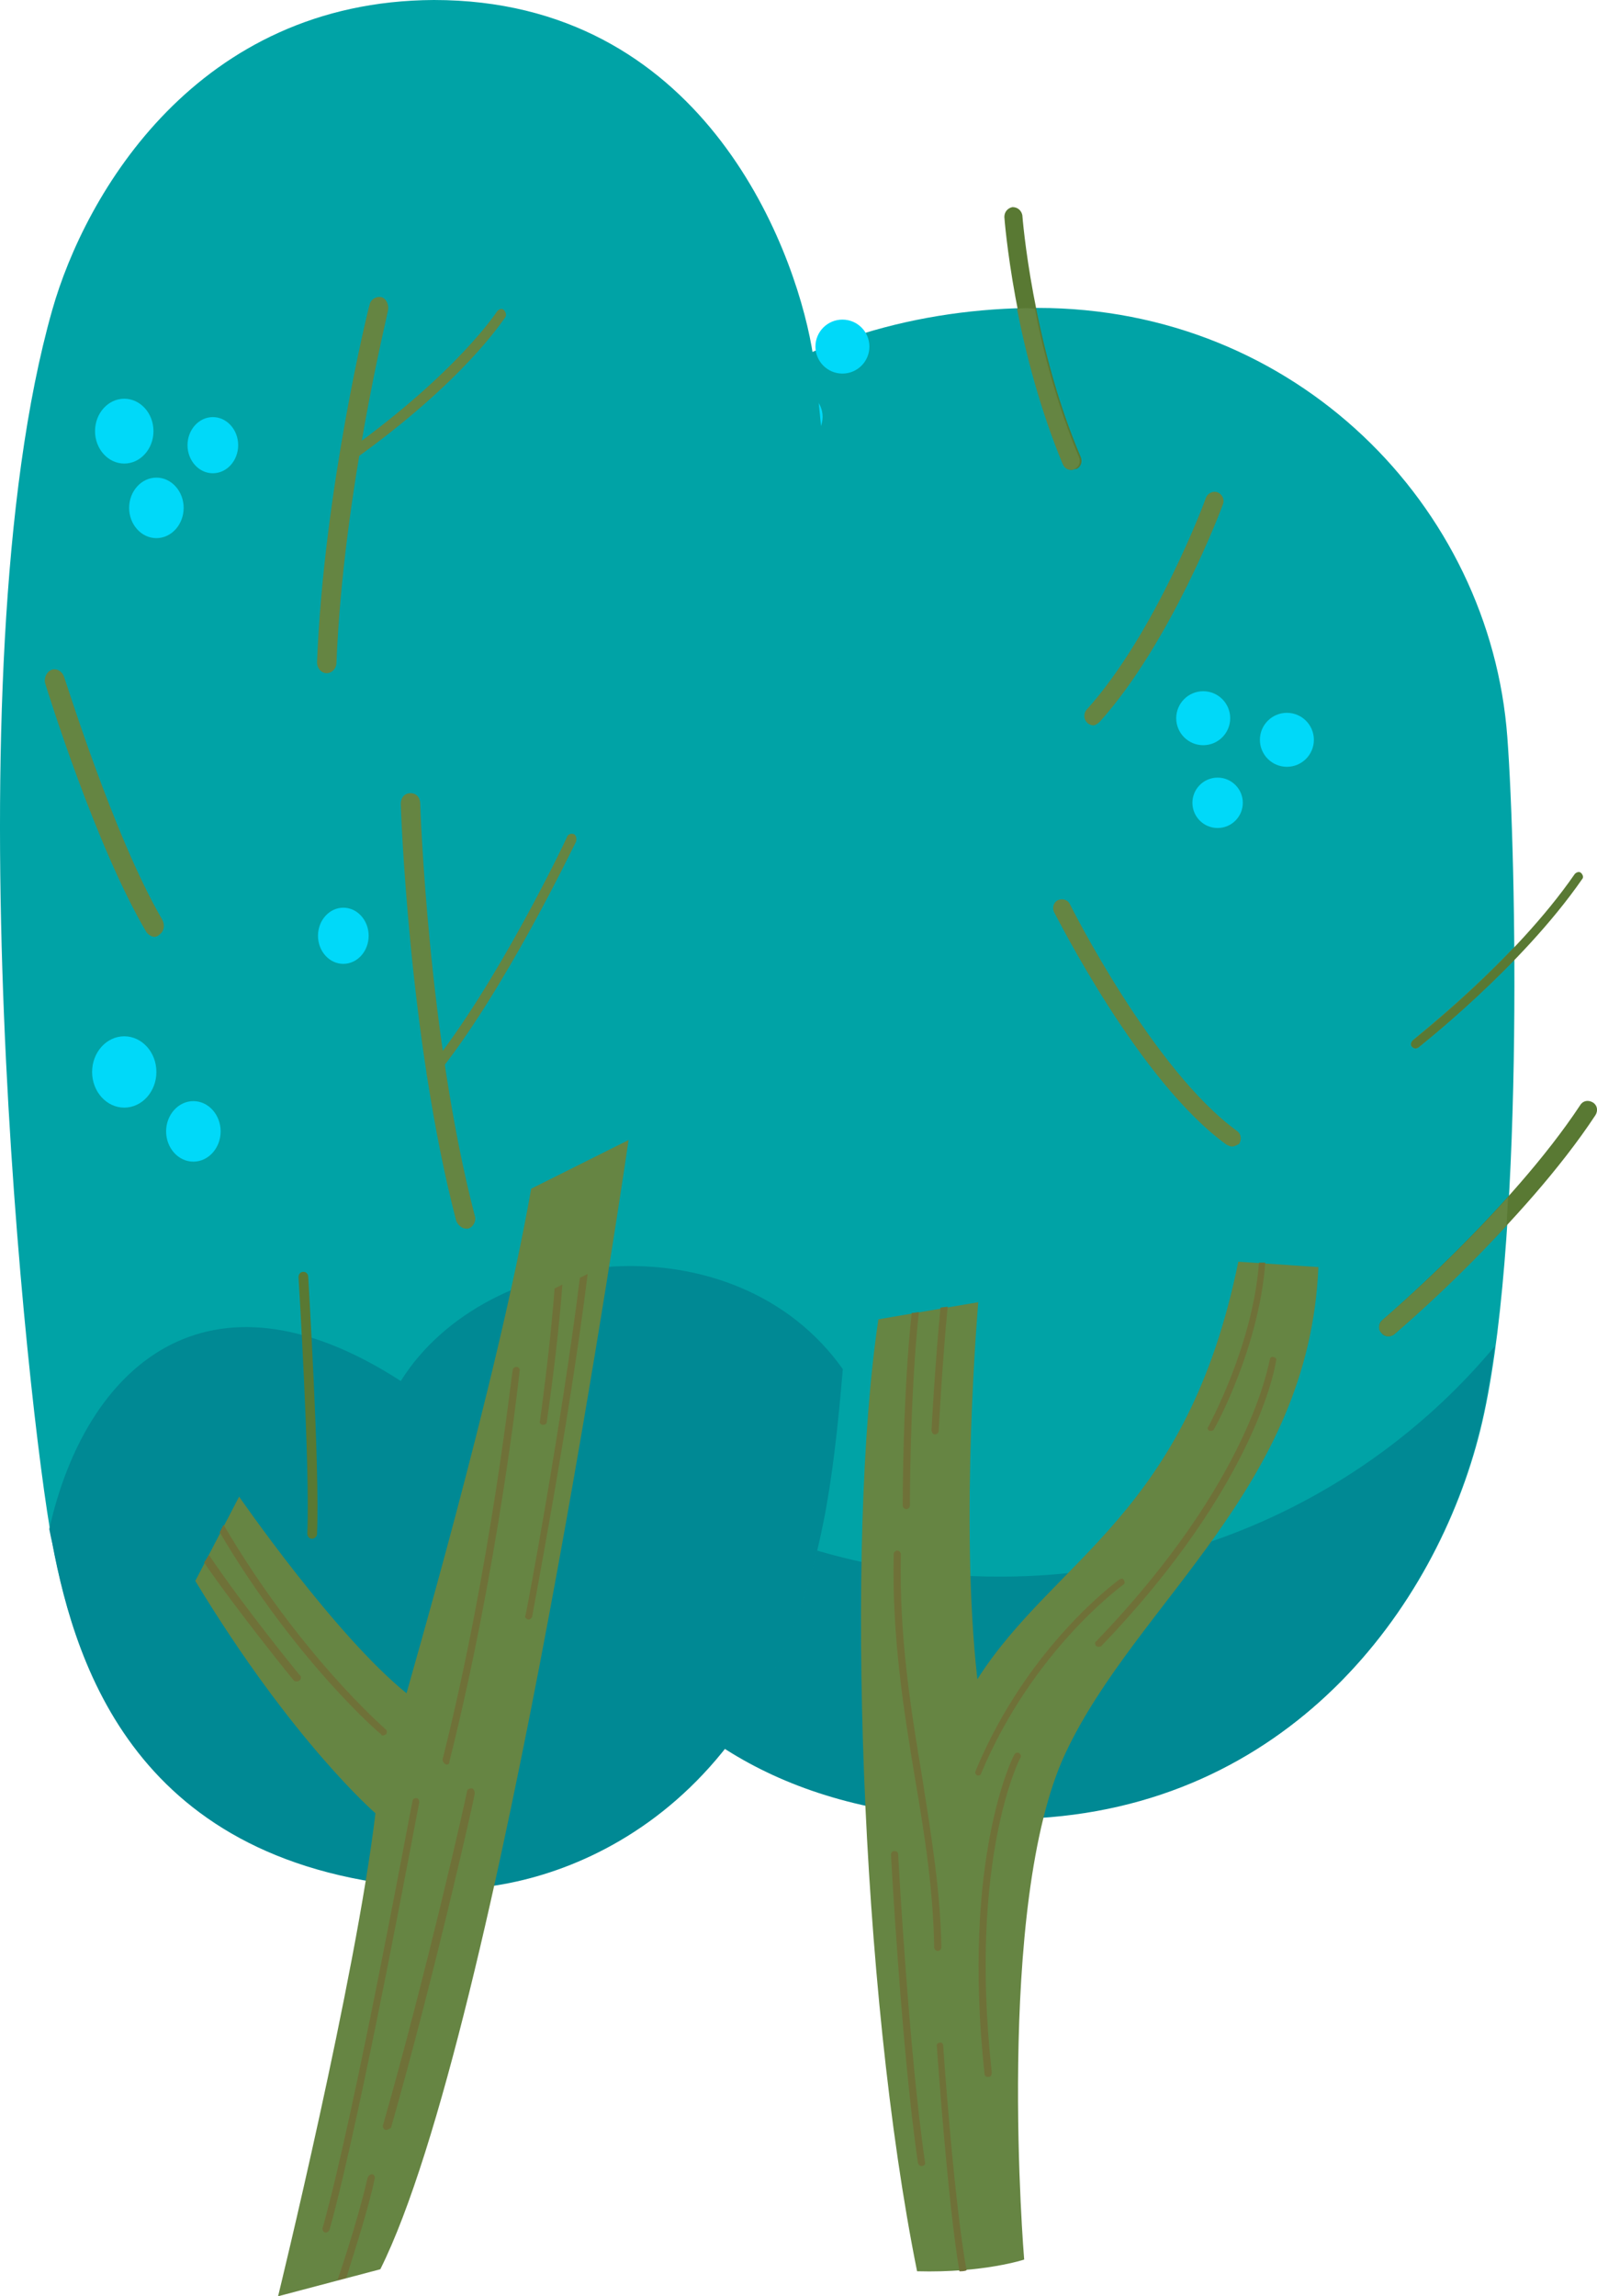 <svg version="1.1" xmlns="http://www.w3.org/2000/svg" xmlns:xlink="http://www.w3.org/1999/xlink" width="70.305" height="101.083" viewBox="0,0,70.305,101.083"><g transform="translate(-404.394,-194.459)"><g data-paper-data="{&quot;isPaintingLayer&quot;:true}" fill-rule="nonzero" stroke-linecap="butt" stroke-linejoin="miter" stroke-miterlimit="10" stroke-dasharray="" stroke-dashoffset="0" style="mix-blend-mode: normal"><path d="M428.052,226.551c1.347,-12.596 11.526,-18.537 22.023,-18.537c11.368,0 19.924,8.714 20.676,18.894c0.396,5.228 0.753,22.657 -1.188,30.499c-1.941,7.843 -8.437,16.636 -19.963,17.072c-18.735,0.713 -21.666,-13.903 -22.261,-20.24c-0.238,-2.456 -0.555,-15.883 0.713,-27.687z" data-paper-data="{&quot;index&quot;:null}" fill="#00a3a6" stroke="none" stroke-width="0.815"/><path d="M465.523,253.287c-0.119,0 -0.238,-0.04 -0.317,-0.158c-0.158,-0.158 -0.119,-0.436 0.04,-0.555c0.04,-0.04 5.625,-4.793 8.714,-9.467c0.119,-0.198 0.356,-0.238 0.555,-0.119c0.198,0.119 0.238,0.357 0.119,0.555c-3.129,4.753 -8.793,9.586 -8.833,9.625c-0.079,0.079 -0.198,0.119 -0.277,0.119z" data-paper-data="{&quot;index&quot;:null}" fill="#597933" stroke="none" stroke-width="0.815"/><path d="M451.58,215.143c-0.158,0 -0.317,-0.079 -0.357,-0.238c-2.179,-5.11 -2.614,-10.853 -2.614,-10.893c0,-0.238 0.158,-0.396 0.356,-0.436c0.238,0 0.396,0.158 0.436,0.357c0,0.04 0.436,5.664 2.575,10.655c0.079,0.198 0,0.436 -0.198,0.515c-0.119,0 -0.158,0.04 -0.198,0.04z" data-paper-data="{&quot;index&quot;:null}" fill="#597933" stroke="none" stroke-width="0.815"/><g data-paper-data="{&quot;index&quot;:null}" stroke="none" stroke-width="0.815"><path d="M470.197,253.723c-0.198,1.386 -0.396,2.654 -0.673,3.723c-1.941,7.843 -8.437,16.636 -19.963,17.072c-18.418,0.673 -21.548,-13.467 -22.221,-19.963c5.189,5.704 12.675,9.308 21.072,9.308c8.793,0 16.636,-3.961 21.785,-10.14z" fill="#008994"/><path d="M449.956,208.053c0.357,1.901 0.99,4.278 1.941,6.536c0.079,0.198 0,0.436 -0.198,0.515c-0.04,0.04 -0.119,0.04 -0.158,0.04c-0.158,0 -0.277,-0.079 -0.356,-0.238c-0.99,-2.377 -1.624,-4.832 -2.02,-6.852c0.277,-0.04 0.555,-0.04 0.792,0z" fill="#658542"/><path d="M465.76,253.208c-0.04,0.04 -0.158,0.079 -0.238,0.079c-0.119,0 -0.238,-0.079 -0.317,-0.158c-0.158,-0.158 -0.119,-0.396 0.04,-0.555c0.04,-0.04 2.852,-2.416 5.545,-5.426c-0.04,0.436 -0.04,0.871 -0.079,1.268c-2.495,2.733 -4.912,4.753 -4.951,4.793z" fill="#658542"/><path d="M466.83,240.572c-0.04,0.04 -0.079,0.04 -0.119,0.04c-0.079,0 -0.119,-0.04 -0.158,-0.079c-0.079,-0.079 -0.04,-0.198 0.04,-0.277c0,-0.04 2.218,-1.743 4.436,-4.08c0,0.158 0,0.356 0,0.555c-2.139,2.218 -4.159,3.803 -4.199,3.842z" fill="#658542"/></g><path d="M443.064,252.535l4.397,-0.753c0,0 -0.832,9.586 -0.04,16.596c3.406,-5.347 9.229,-7.249 11.487,-18.379l3.525,0.238c-0.396,9.704 -8.001,14.735 -11.13,21.389c-3.129,6.654 -1.822,22.3 -1.822,22.3c0,0 -1.782,0.594 -4.714,0.515c-2.495,-12.358 -3.169,-32.123 -1.703,-41.907z" data-paper-data="{&quot;index&quot;:null}" fill="#668543" stroke="none" stroke-width="0.815"/><path d="M440.608,230.789c-0.04,0 -0.04,0 -0.079,0c-3.842,-1.822 -7.447,-6.298 -7.486,-6.338c-0.079,-0.079 -0.04,-0.198 0.04,-0.277c0.079,-0.079 0.198,-0.04 0.277,0.04c0.04,0.04 3.604,4.476 7.367,6.258c0.079,0.04 0.158,0.158 0.079,0.277c-0.04,-0.04 -0.119,0.04 -0.198,0.04z" data-paper-data="{&quot;index&quot;:null}" fill="#658542" stroke="none" stroke-width="0.815"/><path d="M452.531,226.392c-0.079,0 -0.198,-0.04 -0.277,-0.119c-0.158,-0.158 -0.158,-0.396 -0.04,-0.555c3.05,-3.367 5.268,-9.308 5.268,-9.348c0.079,-0.198 0.317,-0.317 0.515,-0.238c0.198,0.079 0.317,0.317 0.238,0.515c-0.079,0.238 -2.297,6.1 -5.427,9.586c-0.079,0.079 -0.198,0.158 -0.277,0.158z" data-paper-data="{&quot;index&quot;:null}" fill="#658542" stroke="none" stroke-width="0.815"/><path d="M436.093,230.868c0.36,0 0.687,0.147 0.924,0.383c0.236,0.237 0.383,0.564 0.383,0.924c0,0.36 -0.147,0.687 -0.383,0.924c-0.237,0.236 -0.564,0.383 -0.924,0.383c-0.36,0 -0.687,-0.147 -0.924,-0.383c-0.236,-0.237 -0.383,-0.564 -0.383,-0.924c0,-0.36 0.147,-0.687 0.383,-0.924c0.237,-0.236 0.564,-0.383 0.924,-0.383z" data-paper-data="{&quot;index&quot;:null}" fill="#00d9f9" stroke="none" stroke-width="0.815"/><path d="M434.073,233.799c0.328,0 0.625,0.133 0.84,0.348c0.215,0.215 0.348,0.512 0.348,0.84c0,0.328 -0.133,0.625 -0.348,0.84c-0.215,0.215 -0.512,0.348 -0.84,0.348c-0.328,0 -0.625,-0.133 -0.84,-0.348c-0.215,-0.215 -0.348,-0.512 -0.348,-0.84c0,-0.328 0.133,-0.625 0.348,-0.84c0.215,-0.215 0.512,-0.348 0.84,-0.348z" data-paper-data="{&quot;index&quot;:null}" fill="#00d9f9" stroke="none" stroke-width="0.815"/><path d="M437.162,234.314c0.328,0 0.625,0.133 0.84,0.348c0.215,0.215 0.348,0.512 0.348,0.84c0,0.328 -0.133,0.625 -0.348,0.84c-0.215,0.215 -0.512,0.348 -0.84,0.348c-0.328,0 -0.625,-0.133 -0.84,-0.348c-0.215,-0.215 -0.348,-0.512 -0.348,-0.84c0,-0.328 0.133,-0.625 0.348,-0.84c0.215,-0.215 0.512,-0.348 0.84,-0.348z" data-paper-data="{&quot;index&quot;:null}" fill="#00d9f9" stroke="none" stroke-width="0.815"/><path d="M457.363,224.887c0.328,0 0.625,0.133 0.84,0.348c0.215,0.215 0.348,0.512 0.348,0.84c0,0.328 -0.133,0.625 -0.348,0.84c-0.215,0.215 -0.512,0.348 -0.84,0.348c-0.328,0 -0.625,-0.133 -0.84,-0.348c-0.215,-0.215 -0.348,-0.512 -0.348,-0.84c0,-0.328 0.133,-0.625 0.348,-0.84c0.215,-0.215 0.512,-0.348 0.84,-0.348z" data-paper-data="{&quot;index&quot;:null}" fill="#00d9f9" stroke="none" stroke-width="0.815"/><path d="M461.047,225.838c0.328,0 0.625,0.133 0.84,0.348c0.215,0.215 0.348,0.512 0.348,0.84c0,0.328 -0.133,0.625 -0.348,0.84c-0.215,0.215 -0.512,0.348 -0.84,0.348c-0.328,0 -0.625,-0.133 -0.84,-0.348c-0.215,-0.215 -0.348,-0.512 -0.348,-0.84c0,-0.328 0.133,-0.625 0.348,-0.84c0.215,-0.215 0.512,-0.348 0.84,-0.348z" data-paper-data="{&quot;index&quot;:null}" fill="#00d9f9" stroke="none" stroke-width="0.815"/><path d="M457.997,228.69c0.306,0 0.583,0.124 0.784,0.325c0.201,0.201 0.325,0.478 0.325,0.784c0,0.306 -0.124,0.583 -0.325,0.784c-0.201,0.201 -0.478,0.325 -0.784,0.325c-0.306,0 -0.583,-0.124 -0.784,-0.325c-0.201,-0.201 -0.325,-0.478 -0.325,-0.784c0,-0.306 0.124,-0.583 0.325,-0.784c0.201,-0.201 0.478,-0.325 0.784,-0.325z" data-paper-data="{&quot;index&quot;:null}" fill="#00d9f9" stroke="none" stroke-width="0.815"/><path d="M438.232,208.013c0.306,0 0.583,0.124 0.784,0.325c0.201,0.201 0.325,0.478 0.325,0.784c0,0.306 -0.124,0.583 -0.325,0.784c-0.201,0.201 -0.478,0.325 -0.784,0.325c-0.306,0 -0.583,-0.124 -0.784,-0.325c-0.201,-0.201 -0.325,-0.478 -0.325,-0.784c0,-0.306 0.124,-0.583 0.325,-0.784c0.201,-0.201 0.478,-0.325 0.784,-0.325z" data-paper-data="{&quot;index&quot;:null}" fill="#00d9f9" stroke="none" stroke-width="0.815"/><path d="M441.48,208.528c0.328,0 0.625,0.133 0.84,0.348c0.215,0.215 0.348,0.512 0.348,0.84c0,0.328 -0.133,0.625 -0.348,0.84c-0.215,0.215 -0.512,0.348 -0.84,0.348c-0.328,0 -0.625,-0.133 -0.84,-0.348c-0.215,-0.215 -0.348,-0.512 -0.348,-0.84c0,-0.328 0.133,-0.625 0.348,-0.84c0.215,-0.215 0.512,-0.348 0.84,-0.348z" data-paper-data="{&quot;index&quot;:null}" fill="#00d9f9" stroke="none" stroke-width="0.815"/><path d="M439.459,211.657c0.317,0 0.604,0.129 0.812,0.337c0.208,0.208 0.337,0.495 0.337,0.812c0,0.317 -0.129,0.604 -0.337,0.812c-0.208,0.208 -0.495,0.337 -0.812,0.337c-0.317,0 -0.604,-0.129 -0.812,-0.337c-0.208,-0.208 -0.337,-0.495 -0.337,-0.812c0,-0.317 0.129,-0.604 0.337,-0.812c0.208,-0.208 0.495,-0.337 0.812,-0.337z" data-paper-data="{&quot;index&quot;:null}" fill="#00d9f9" stroke="none" stroke-width="0.815"/><path d="M458.631,244.93c-0.079,0 -0.158,-0.04 -0.238,-0.079c-3.842,-2.773 -7.447,-9.982 -7.605,-10.259c-0.079,-0.198 0,-0.436 0.198,-0.515c0.198,-0.079 0.436,0 0.515,0.198c0.04,0.079 3.644,7.288 7.367,9.982c0.158,0.119 0.198,0.357 0.079,0.555c-0.079,0.04 -0.198,0.119 -0.317,0.119z" data-paper-data="{&quot;index&quot;:null}" fill="#658542" stroke="none" stroke-width="0.815"/><path d="M466.711,240.612c-0.04,0 -0.119,-0.04 -0.158,-0.079c-0.079,-0.079 -0.04,-0.198 0.04,-0.277c0.04,-0.04 4.476,-3.486 7.13,-7.328c0.079,-0.079 0.198,-0.119 0.277,-0.04c0.079,0.079 0.119,0.198 0.04,0.277c-2.693,3.882 -7.169,7.367 -7.209,7.407c-0.04,0 -0.079,0.04 -0.119,0.04z" data-paper-data="{&quot;index&quot;:null}" fill="#597933" stroke="none" stroke-width="0.815"/><path d="M439.895,254c-0.079,0 -0.119,0 -0.158,-0.04c-3.921,-1.98 -8.873,-9.348 -9.11,-9.665c-0.119,-0.198 -0.079,-0.436 0.119,-0.555c0.198,-0.119 0.436,-0.079 0.555,0.119c0.04,0.079 5.03,7.526 8.793,9.387c0.198,0.079 0.277,0.317 0.158,0.515c-0.04,0.158 -0.198,0.238 -0.357,0.238z" data-paper-data="{&quot;index&quot;:null}" fill="#658542" stroke="none" stroke-width="0.815"/><path d="M435.499,250.079c-0.119,0 -0.198,-0.079 -0.198,-0.198c-0.238,-3.05 -1.505,-6.021 -1.505,-6.06c-0.04,-0.119 0,-0.198 0.119,-0.277c0.119,-0.079 0.198,0 0.277,0.119c0,0.04 1.307,3.05 1.545,6.179c-0.04,0.119 -0.119,0.238 -0.238,0.238z" data-paper-data="{&quot;index&quot;:null}" fill="#658542" stroke="none" stroke-width="0.815"/><path d="M438.152,259.427c-0.04,0 -0.04,0 -0.079,0c-3.803,-1.505 -7.763,-4.278 -7.803,-4.317c-0.079,-0.079 -0.119,-0.198 -0.04,-0.277c0.079,-0.079 0.198,-0.119 0.277,-0.04c0.04,0.04 3.961,2.773 7.724,4.278c0.119,0.04 0.158,0.158 0.119,0.238c-0.04,0.079 -0.119,0.119 -0.198,0.119z" data-paper-data="{&quot;index&quot;:null}" fill="#658542" stroke="none" stroke-width="0.815"/><path d="M444.965,289.807c-0.079,0 -0.119,-0.04 -0.158,-0.119c-0.713,-4.832 -1.188,-13.507 -1.188,-13.586c0,-0.079 0.04,-0.158 0.158,-0.158c0.079,0 0.158,0.04 0.158,0.158c0,0.079 0.475,8.754 1.188,13.586c0,0.04 -0.04,0.119 -0.158,0.119z" data-paper-data="{&quot;index&quot;:null}" fill="#6f7138" stroke="none" stroke-width="0.815"/><path d="M446.946,294.402c-0.119,0.04 -0.198,0.04 -0.317,0.04c-0.515,-3.05 -0.99,-9.823 -0.99,-9.902c-0.04,-0.079 0.04,-0.158 0.119,-0.158c0.079,-0.04 0.158,0.04 0.158,0.119c0,0.079 0.475,6.892 1.03,9.902z" data-paper-data="{&quot;index&quot;:null}" fill="#6f7138" stroke="none" stroke-width="0.815"/><path d="M457.601,257.248c0,-0.04 1.941,-3.525 2.218,-7.209h0.277c-0.277,3.763 -2.218,7.288 -2.258,7.328c0,0.04 -0.079,0.079 -0.119,0.079c-0.04,0 -0.04,0 -0.079,0c-0.079,-0.04 -0.119,-0.119 -0.04,-0.198z" data-paper-data="{&quot;index&quot;:null}" fill="#6f7138" stroke="none" stroke-width="0.815"/><path d="M447.461,272.617h-0.04c-0.079,-0.04 -0.119,-0.119 -0.079,-0.198c2.297,-5.545 6.298,-8.397 6.338,-8.437c0.079,-0.04 0.158,-0.04 0.198,0.04c0.04,0.079 0.04,0.158 -0.04,0.198c-0.04,0.04 -3.961,2.852 -6.258,8.318c0,0.04 -0.04,0.079 -0.119,0.079z" data-paper-data="{&quot;index&quot;:null}" fill="#6f7138" stroke="none" stroke-width="0.815"/><path d="M452.768,266.952c-0.04,0 -0.079,0 -0.119,-0.04c-0.04,-0.04 -0.079,-0.158 0,-0.198c6.892,-7.169 7.605,-12.358 7.645,-12.398c0,-0.079 0.079,-0.158 0.158,-0.119c0.079,0 0.158,0.079 0.119,0.158c0,0.04 -0.753,5.347 -7.724,12.596c0,-0.04 -0.04,0 -0.079,0z" data-paper-data="{&quot;index&quot;:null}" fill="#6f7138" stroke="none" stroke-width="0.815"/><path d="M444.846,252.218c-0.396,3.604 -0.396,8.476 -0.396,8.516c0,0.079 -0.079,0.158 -0.158,0.158c-0.079,0 -0.158,-0.079 -0.158,-0.158c0,-0.079 0,-4.872 0.396,-8.476z" data-paper-data="{&quot;index&quot;:null}" fill="#6f7138" stroke="none" stroke-width="0.815"/><path d="M445.401,257.446c0,-0.04 0.158,-2.971 0.396,-5.427l0.317,-0.04c-0.238,2.456 -0.396,5.426 -0.396,5.466c0,0.079 -0.079,0.158 -0.158,0.158c0.04,0 0,0 0,0c-0.079,0 -0.119,-0.04 -0.158,-0.158z" data-paper-data="{&quot;index&quot;:null}" fill="#6f7138" stroke="none" stroke-width="0.815"/><path d="M445.678,280.341c-0.079,0 -0.158,-0.079 -0.158,-0.158c-0.04,-2.456 -0.396,-4.832 -0.832,-7.367c-0.515,-3.09 -1.03,-6.298 -0.951,-9.942c0,-0.079 0.079,-0.158 0.158,-0.158c0.079,0 0.158,0.079 0.158,0.158c-0.079,3.644 0.436,6.813 0.951,9.902c0.396,2.535 0.792,4.951 0.832,7.407c0,0.079 -0.079,0.158 -0.158,0.158z" data-paper-data="{&quot;index&quot;:null}" fill="#6f7138" stroke="none" stroke-width="0.815"/><path d="M447.896,285.886c-0.079,0 -0.158,-0.04 -0.158,-0.119c-1.03,-9.506 1.268,-14.022 1.307,-14.061c0.04,-0.079 0.119,-0.119 0.198,-0.079c0.079,0.04 0.119,0.119 0.079,0.198c-0.04,0.04 -2.297,4.476 -1.268,13.863c0,0.119 -0.04,0.198 -0.158,0.198z" data-paper-data="{&quot;index&quot;:null}" fill="#6f7138" stroke="none" stroke-width="0.815"/><path d="M430.352,226.704c0.296,0 0.564,0.12 0.757,0.314c0.194,0.194 0.314,0.462 0.314,0.757c0,0.296 -0.12,0.564 -0.314,0.757c-0.194,0.194 -0.462,0.314 -0.757,0.314c-0.296,0 -0.564,-0.12 -0.757,-0.314c-0.194,-0.194 -0.314,-0.462 -0.314,-0.757c0,-0.296 0.12,-0.564 0.314,-0.757c0.194,-0.194 0.462,-0.314 0.757,-0.314z" data-paper-data="{&quot;index&quot;:null}" fill="#00d9f9" stroke="#000000" stroke-width="0"/><path d="M434.124,227.99c0.307,0 0.586,0.125 0.788,0.327c0.202,0.202 0.327,0.48 0.327,0.788c0,0.307 -0.125,0.586 -0.327,0.788c-0.202,0.202 -0.48,0.327 -0.788,0.327c-0.307,0 -0.586,-0.125 -0.788,-0.327c-0.202,-0.202 -0.327,-0.481 -0.327,-0.788c0,-0.307 0.125,-0.586 0.327,-0.788c0.202,-0.202 0.481,-0.327 0.788,-0.327z" data-paper-data="{&quot;index&quot;:null}" fill="#00d9f9" stroke="#000000" stroke-width="0"/><path d="M431.424,230.433c0.343,0 0.654,0.139 0.879,0.364c0.225,0.225 0.364,0.536 0.364,0.879c0,0.343 -0.139,0.654 -0.364,0.879c-0.225,0.225 -0.536,0.364 -0.879,0.364c-0.343,0 -0.654,-0.139 -0.879,-0.364c-0.225,-0.225 -0.364,-0.536 -0.364,-0.879c0,-0.343 0.139,-0.654 0.364,-0.879c0.225,-0.225 0.536,-0.364 0.879,-0.364z" data-paper-data="{&quot;index&quot;:null}" fill="#00d9f9" stroke="#000000" stroke-width="0"/><path d="M433.996,207.159c0.39,0 0.744,0.159 1,0.414c0.256,0.256 0.415,0.61 0.415,1c0,0.39 -0.159,0.744 -0.415,1c-0.256,0.256 -0.61,0.414 -1,0.414c-0.39,0 -0.744,-0.159 -1,-0.414c-0.256,-0.256 -0.415,-0.61 -0.415,-1c0,-0.39 0.159,-0.744 0.415,-1c0.256,-0.256 0.61,-0.414 1,-0.414z" data-paper-data="{&quot;index&quot;:null}" fill="#00d9f9" stroke="#000000" stroke-width="0"/><path d="M431.767,210.417c0.366,0 0.699,0.149 0.939,0.39c0.241,0.24 0.39,0.573 0.39,0.939c0,0.366 -0.149,0.699 -0.39,0.939c-0.24,0.241 -0.573,0.39 -0.939,0.39c-0.366,0 -0.699,-0.149 -0.939,-0.39c-0.241,-0.24 -0.39,-0.573 -0.39,-0.939c0,-0.366 0.149,-0.699 0.39,-0.939c0.24,-0.241 0.573,-0.39 0.939,-0.39z" data-paper-data="{&quot;index&quot;:null}" fill="#00d9f9" stroke="#000000" stroke-width="0"/><path d="M434.724,212.688c0.426,0 0.811,0.173 1.091,0.452c0.279,0.279 0.452,0.665 0.452,1.091c0,0.426 -0.173,0.811 -0.452,1.091c-0.279,0.279 -0.665,0.452 -1.091,0.452c-0.426,0 -0.811,-0.173 -1.091,-0.452c-0.279,-0.279 -0.452,-0.665 -0.452,-1.091c0,-0.426 0.173,-0.811 0.452,-1.091c0.279,-0.279 0.665,-0.452 1.091,-0.452z" data-paper-data="{&quot;index&quot;:null}" fill="#00d9f9" stroke="#000000" stroke-width="0"/><path d="M433.01,261.466c-0.129,0 -0.214,-0.043 -0.3,-0.129c-0.171,-0.171 -0.171,-0.429 0,-0.6c0.043,-0.043 3.643,-3.686 5.272,-7.072c0.086,-0.214 0.343,-0.3 0.557,-0.214c0.214,0.086 0.3,0.343 0.214,0.557c-1.672,3.515 -5.272,7.158 -5.444,7.329c-0.086,0.086 -0.214,0.129 -0.3,0.129z" data-paper-data="{&quot;index&quot;:null}" fill="#597933" stroke="#000000" stroke-width="0"/><path d="M423.494,194.459c11.744,0 15.816,10.703 16.631,15.269c0.814,4.567 3.172,38.292 0.514,51.707c-2.657,13.462 -12.259,16.316 -16.802,16.126c-13.244,-0.618 -16.073,-9.561 -17.145,-15.222c-1.072,-5.661 -4.586,-38.055 0,-54.228c1.457,-5.137 6.386,-13.604 16.802,-13.652z" data-paper-data="{&quot;index&quot;:null}" fill="#00a3a6" stroke="#000000" stroke-width="0"/><path d="M441.497,254.728c-0.214,2.569 -0.472,4.852 -0.857,6.755c-2.657,13.462 -12.259,16.316 -16.802,16.126c-13.244,-0.618 -16.073,-9.561 -17.145,-15.222c-0.043,-0.19 -0.086,-0.381 -0.129,-0.618c1.586,-7.135 6.944,-12.035 15.473,-6.517c3.815,-6.089 14.745,-7.183 19.46,-0.523z" data-paper-data="{&quot;index&quot;:null}" fill="#008994" stroke="#000000" stroke-width="0"/><path d="M409.864,212.011c0.355,0 0.676,0.16 0.909,0.418c0.233,0.258 0.377,0.615 0.377,1.009c0,0.394 -0.144,0.751 -0.377,1.009c-0.233,0.258 -0.554,0.418 -0.909,0.418c-0.355,0 -0.676,-0.16 -0.909,-0.418c-0.233,-0.258 -0.377,-0.615 -0.377,-1.009c0,-0.394 0.144,-0.751 0.377,-1.009c0.233,-0.258 0.554,-0.418 0.909,-0.418z" data-paper-data="{&quot;index&quot;:null}" fill="#00d9f9" stroke="#000000" stroke-width="0"/><path d="M413.764,212.82c0.307,0 0.586,0.138 0.788,0.362c0.202,0.224 0.327,0.533 0.327,0.874c0,0.341 -0.125,0.65 -0.327,0.874c-0.202,0.224 -0.481,0.362 -0.788,0.362c-0.307,0 -0.586,-0.138 -0.788,-0.362c-0.202,-0.224 -0.327,-0.533 -0.327,-0.874c0,-0.341 0.125,-0.65 0.327,-0.874c0.202,-0.224 0.481,-0.362 0.788,-0.362z" data-paper-data="{&quot;index&quot;:null}" fill="#00d9f9" stroke="#000000" stroke-width="0"/><path d="M411.279,215.484c0.331,0 0.631,0.149 0.848,0.391c0.217,0.241 0.352,0.574 0.352,0.941c0,0.367 -0.135,0.7 -0.352,0.941c-0.217,0.241 -0.517,0.391 -0.848,0.391c-0.331,0 -0.631,-0.149 -0.848,-0.391c-0.217,-0.241 -0.352,-0.574 -0.352,-0.941c0,-0.367 0.135,-0.7 0.352,-0.941c0.217,-0.241 0.517,-0.391 0.848,-0.391z" data-paper-data="{&quot;index&quot;:null}" fill="#00d9f9" stroke="#000000" stroke-width="0"/><path d="M419.508,234.416c0.307,0 0.586,0.138 0.788,0.362c0.202,0.224 0.327,0.533 0.327,0.874c0,0.341 -0.125,0.65 -0.327,0.874c-0.202,0.224 -0.481,0.362 -0.788,0.362c-0.307,0 -0.586,-0.138 -0.788,-0.362c-0.202,-0.224 -0.327,-0.533 -0.327,-0.874c0,-0.341 0.125,-0.65 0.327,-0.874c0.202,-0.224 0.481,-0.362 0.788,-0.362z" data-paper-data="{&quot;index&quot;:null}" fill="#00d9f9" stroke="#000000" stroke-width="0"/><path d="M409.864,240.077c0.39,0 0.744,0.176 1,0.46c0.256,0.284 0.415,0.677 0.415,1.11c0,0.433 -0.159,0.825 -0.415,1.11c-0.256,0.284 -0.61,0.46 -1,0.46c-0.39,0 -0.744,-0.176 -1,-0.46c-0.256,-0.284 -0.415,-0.677 -0.415,-1.11c0,-0.433 0.159,-0.825 0.415,-1.11c0.256,-0.284 0.61,-0.46 1,-0.46z" data-paper-data="{&quot;index&quot;:null}" fill="#00d9f9" stroke="#000000" stroke-width="0"/><path d="M412.907,242.931c0.331,0 0.631,0.149 0.848,0.391c0.217,0.241 0.352,0.574 0.352,0.941c0,0.367 -0.135,0.7 -0.352,0.941c-0.217,0.241 -0.517,0.391 -0.848,0.391c-0.331,0 -0.631,-0.149 -0.848,-0.391c-0.217,-0.241 -0.352,-0.574 -0.352,-0.941c0,-0.367 0.135,-0.7 0.352,-0.941c0.217,-0.241 0.517,-0.391 0.848,-0.391z" data-paper-data="{&quot;index&quot;:null}" fill="#00d9f9" stroke="#000000" stroke-width="0"/><path d="M418.779,224.094v0c-0.257,0 -0.429,-0.238 -0.429,-0.476c0.3,-7.611 2.272,-15.65 2.315,-15.745c0.043,-0.238 0.3,-0.381 0.514,-0.333c0.214,0.048 0.343,0.333 0.3,0.571c0,0.095 -1.972,8.039 -2.272,15.507c0,0.285 -0.214,0.476 -0.429,0.476z" data-paper-data="{&quot;index&quot;:null}" fill="#658542" stroke="#000000" stroke-width="0"/><path d="M419.808,214.723c-0.086,0 -0.129,-0.048 -0.171,-0.095c-0.043,-0.095 -0.043,-0.238 0.086,-0.333c4.843,-3.472 6.558,-6.136 6.558,-6.136c0.086,-0.095 0.214,-0.143 0.3,-0.048c0.086,0.095 0.129,0.238 0.043,0.333c-0.086,0.095 -1.757,2.759 -6.687,6.279c-0.043,0 -0.086,0 -0.129,0z" data-paper-data="{&quot;index&quot;:null}" fill="#658542" stroke="#000000" stroke-width="0"/><path d="M411.193,235.7c-0.129,0 -0.257,-0.095 -0.343,-0.19c-2.229,-3.758 -4.372,-10.655 -4.458,-10.941c-0.086,-0.238 0.043,-0.523 0.257,-0.618c0.214,-0.095 0.472,0.048 0.557,0.285c0.043,0.048 2.186,7.04 4.329,10.703c0.129,0.238 0.086,0.523 -0.129,0.666c-0.043,0.048 -0.129,0.095 -0.214,0.095z" data-paper-data="{&quot;index&quot;:null}" fill="#658542" stroke="#000000" stroke-width="0"/><path d="M424.909,248.544c-0.171,0 -0.343,-0.143 -0.429,-0.333c-2.1,-8.039 -2.443,-18.266 -2.443,-18.361c0,-0.285 0.171,-0.476 0.429,-0.476c0.257,0 0.429,0.19 0.429,0.476c0,0.095 0.343,10.227 2.4,18.124c0.086,0.238 -0.086,0.523 -0.3,0.571c0,0 -0.043,0 -0.086,0z" data-paper-data="{&quot;index&quot;:null}" fill="#658542" stroke="#000000" stroke-width="0"/><path d="M423.366,241.932c-0.043,0 -0.086,0 -0.129,-0.048c-0.086,-0.095 -0.086,-0.238 0,-0.333c3,-3.663 6.129,-10.227 6.129,-10.275c0.043,-0.095 0.171,-0.143 0.3,-0.095c0.086,0.048 0.129,0.19 0.086,0.333c-0.043,0.048 -3.172,6.66 -6.215,10.37c-0.043,0.048 -0.086,0.048 -0.171,0.048z" data-paper-data="{&quot;index&quot;:null}" fill="#658542" stroke="#000000" stroke-width="0"/><path d="M418.136,262.196v0c-0.129,0 -0.214,-0.095 -0.214,-0.238c0.129,-2.997 -0.386,-11.226 -0.386,-11.274c0,-0.143 0.086,-0.238 0.214,-0.238c0.129,0 0.214,0.095 0.214,0.238c0,0.095 0.514,8.324 0.386,11.321c0,0.048 -0.086,0.19 -0.214,0.19z" data-paper-data="{&quot;index&quot;:null}" fill="#597933" stroke="#000000" stroke-width="0"/><path d="M427.781,246.784l4.286,-2.141c0,0 -5.701,39.244 -10.93,49.709l-4.501,1.189c0,0 3.429,-14.033 4.286,-21.263c0,0 -3.643,-3.139 -7.93,-10.227l1.929,-3.71c0,0 4.2,6.089 7.372,8.657c-0.043,0.048 3.943,-13.462 5.486,-22.214z" data-paper-data="{&quot;index&quot;:null}" fill="#668543" stroke="#000000" stroke-width="0"/><path d="M413.593,262.909c1.5,2.236 3.943,5.232 3.986,5.28c0.086,0.048 0.086,0.19 0,0.238c-0.043,0.048 -0.086,0.048 -0.129,0.048c-0.043,0 -0.086,0 -0.129,-0.048c-0.043,-0.048 -2.4,-2.949 -3.943,-5.185z" data-paper-data="{&quot;index&quot;:null}" fill="#6f7138" stroke="#000000" stroke-width="0"/><path d="M421.18,270.806c-0.043,0 -3.772,-3.235 -7.115,-8.895l0.171,-0.333c3.343,5.708 7.072,8.943 7.115,8.99c0.086,0.048 0.086,0.143 0.043,0.238c-0.043,0 -0.086,0.048 -0.129,0.048c-0.043,0 -0.086,0 -0.086,-0.048z" data-paper-data="{&quot;index&quot;:null}" fill="#6f7138" stroke="#000000" stroke-width="0"/><path d="M418.737,292.735h-0.043c-0.086,-0.048 -0.129,-0.143 -0.086,-0.238c1.414,-5.042 3.9,-18.599 3.943,-18.742c0,-0.095 0.086,-0.143 0.171,-0.143c0.086,0 0.129,0.095 0.129,0.19c-0.043,0.143 -2.529,13.7 -3.943,18.789c-0.043,0.095 -0.086,0.143 -0.171,0.143z" data-paper-data="{&quot;index&quot;:null}" fill="#6f7138" stroke="#000000" stroke-width="0"/><path d="M421.394,288.216h-0.043c-0.086,-0.048 -0.129,-0.143 -0.086,-0.238c1.929,-6.755 3.686,-14.556 3.686,-14.651c0,-0.095 0.086,-0.143 0.214,-0.143c0.086,0 0.129,0.143 0.129,0.238c0,0.095 -1.757,7.944 -3.686,14.699c-0.086,0.048 -0.129,0.095 -0.214,0.095z" data-paper-data="{&quot;index&quot;:null}" fill="#6f7138" stroke="#000000" stroke-width="0"/><path d="M420.88,290.404c-0.257,1.237 -0.857,3.092 -1.243,4.329l-0.386,0.095c0.429,-1.237 1.029,-3.187 1.329,-4.519c0.043,-0.095 0.129,-0.143 0.214,-0.143c0.086,0.048 0.129,0.143 0.086,0.238z" data-paper-data="{&quot;index&quot;:null}" fill="#6f7138" stroke="#000000" stroke-width="0"/><path d="M424.051,272.138v0c-0.129,-0.048 -0.171,-0.143 -0.171,-0.238c2.143,-8.515 3.043,-17.077 3.086,-17.125c0,-0.095 0.086,-0.143 0.171,-0.143c0.086,0 0.171,0.095 0.129,0.19c0,0.095 -0.943,8.657 -3.086,17.172c0,0.095 -0.043,0.143 -0.129,0.143z" data-paper-data="{&quot;index&quot;:null}" fill="#6f7138" stroke="#000000" stroke-width="0"/><path d="M428.166,257.008c0,-0.043 0.429,-3 0.643,-5.829l0.343,-0.171c-0.214,2.915 -0.686,6.001 -0.686,6.044c0,0.086 -0.086,0.129 -0.171,0.129v0c-0.086,0 -0.171,-0.086 -0.129,-0.171z" data-paper-data="{&quot;index&quot;:null}" fill="#6f7138" stroke="#000000" stroke-width="0"/><path d="M427.652,265.752c-0.129,-0.043 -0.171,-0.129 -0.129,-0.171c0.043,-0.086 1.586,-8.358 2.4,-14.873l0.343,-0.171c-0.814,6.558 -2.443,15.002 -2.443,15.088c-0.043,0.086 -0.086,0.129 -0.171,0.129c0,0 -0.043,0 0,0z" data-paper-data="{&quot;index&quot;:null}" fill="#6f7138" stroke="#000000" stroke-width="0"/></g></g></svg>